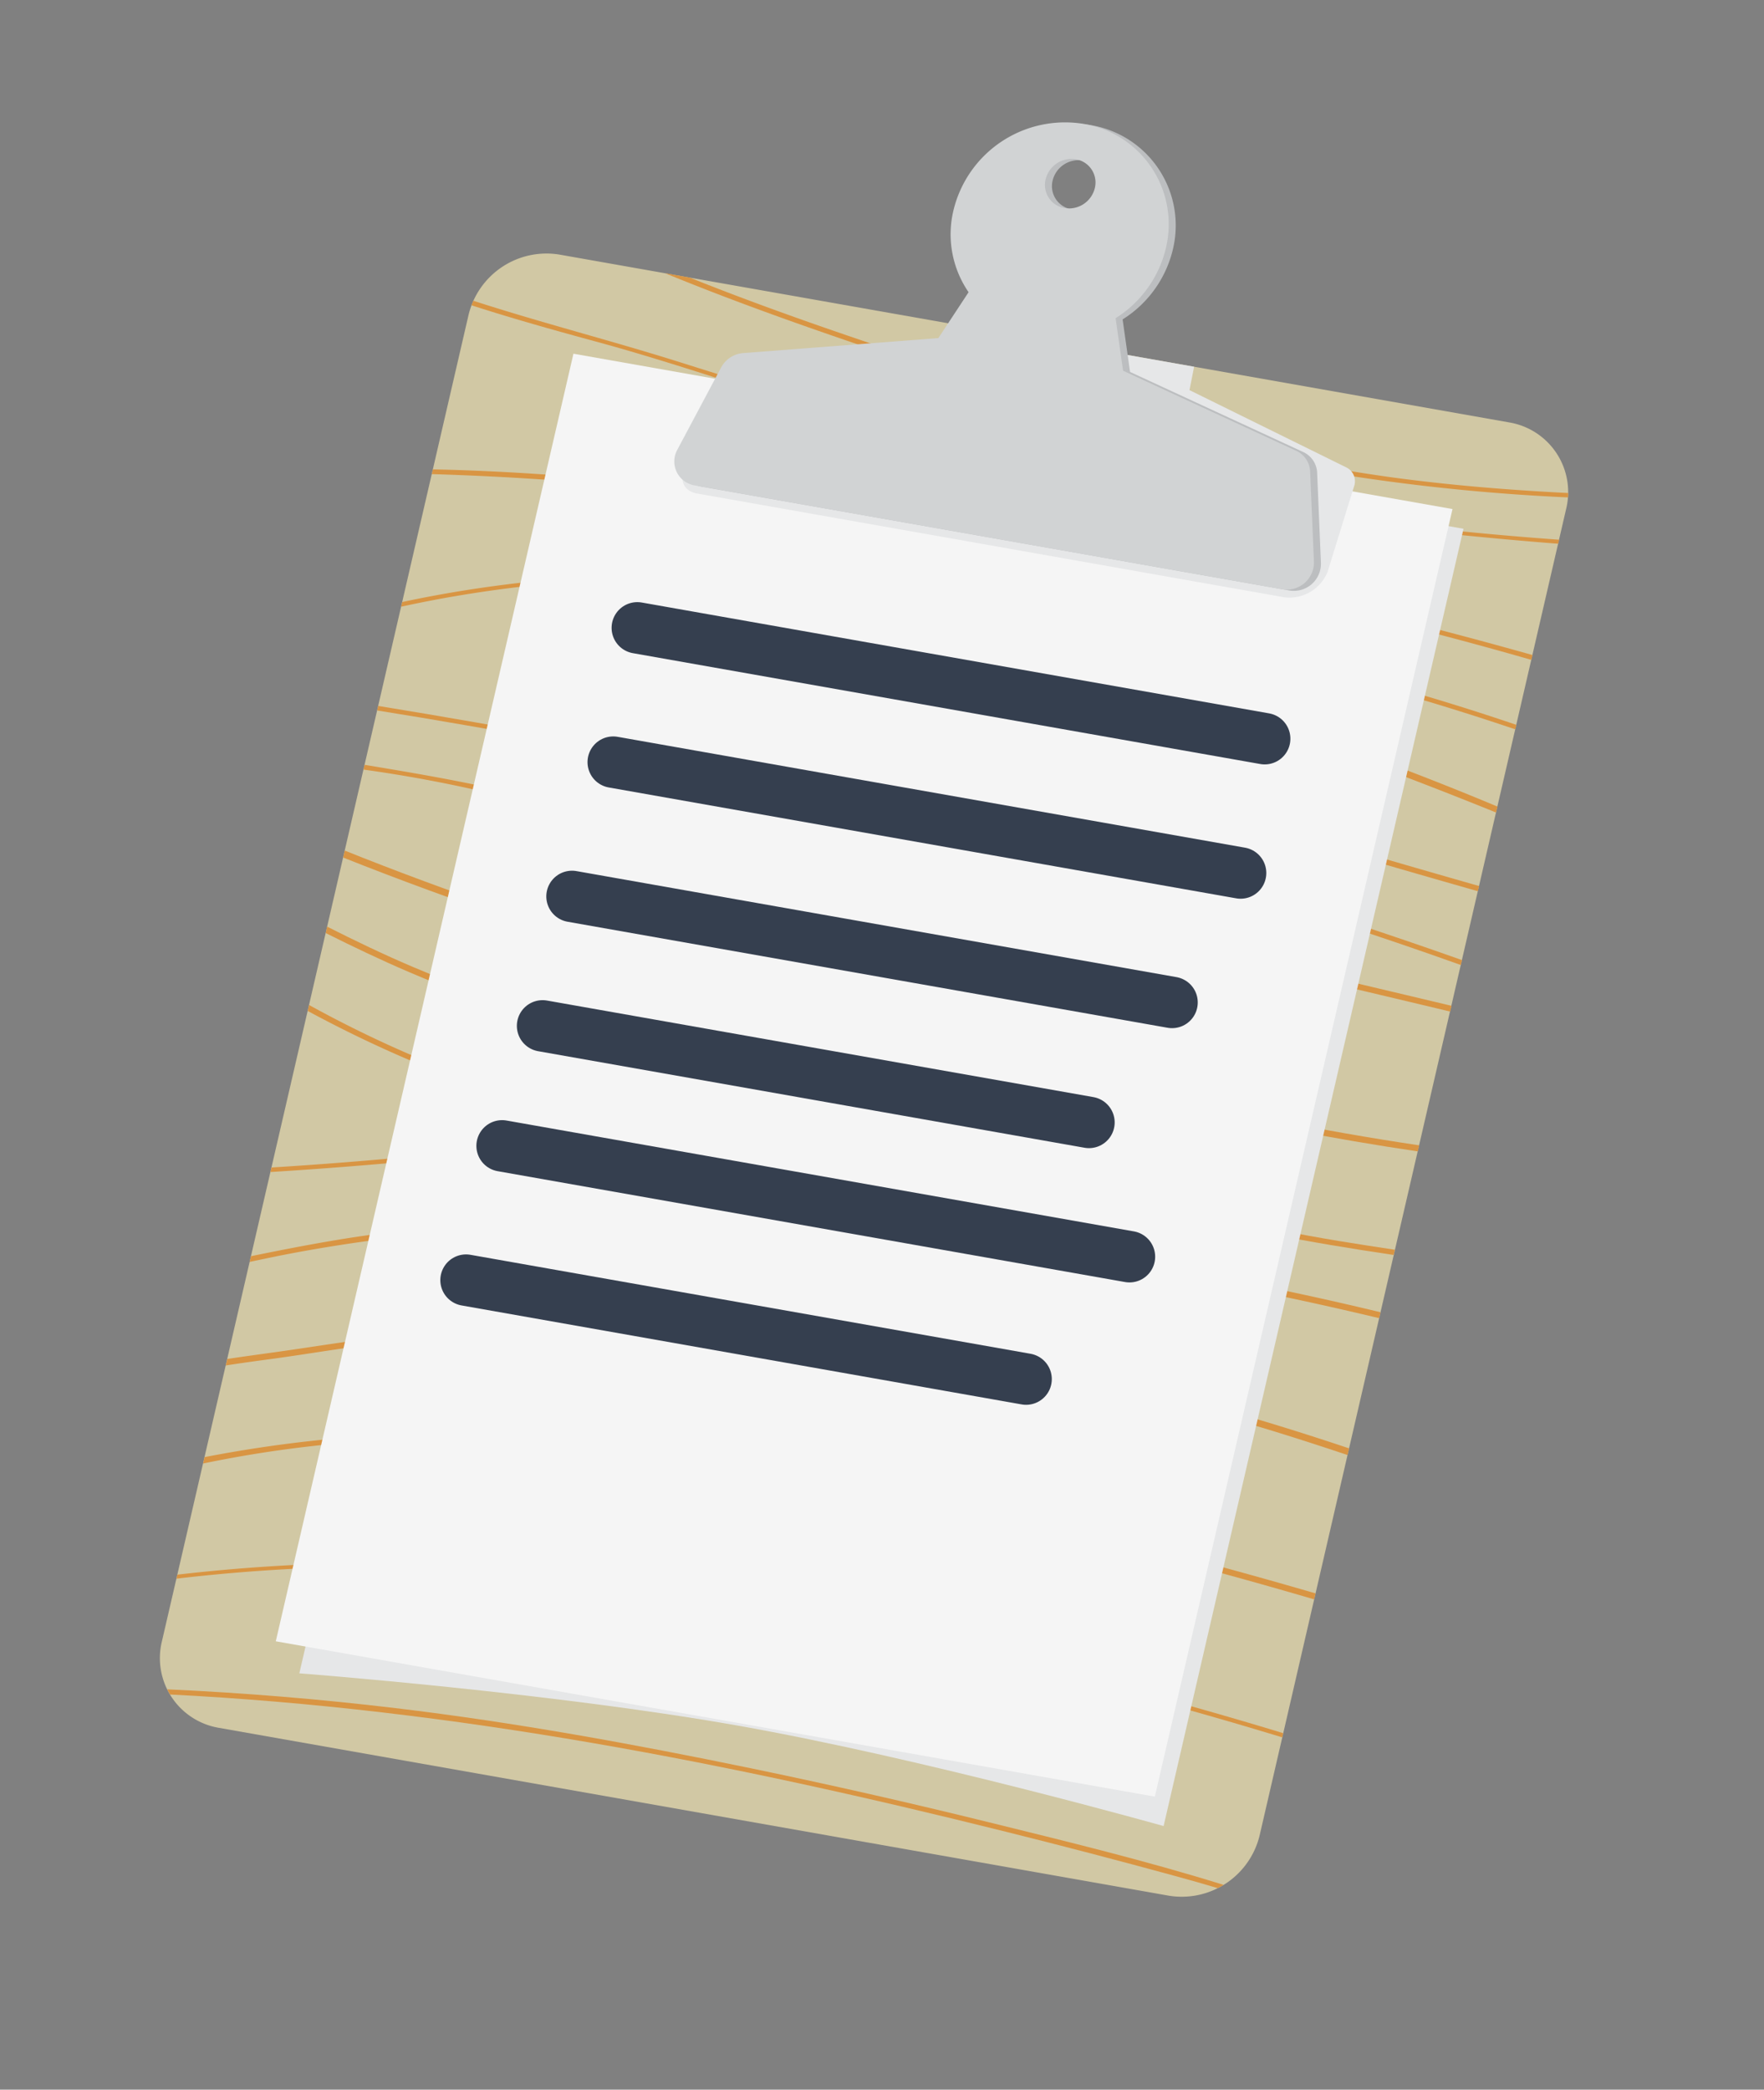 <?xml version="1.0" encoding="utf-8"?>
<svg viewBox="460.455 353.478 102.981 121.951" xmlns="http://www.w3.org/2000/svg">
  <rect x="460.455" y="353.478" width="102.981" height="121.951" fill="#808080" stroke="none"/>
  <g id="Group_1500" data-name="Group 1500" transform="matrix(1, 0, 0, 1, 17425.885, 21196.357)">
    <g id="Group_1492" data-name="Group 1492" transform="translate(-16446.471 -1955.274)">
      <g id="Group_1463" data-name="Group 1463" transform="matrix(0.985, 0.174, -0.174, 0.985, -492.71, -18886.918)">
        <path id="Path_1896" data-name="Path 1896" d="M997.115,271.768a4.679,4.679,0,0,1-4.606,4.376H936.2a4.122,4.122,0,0,1-4.146-4.376l4.163-79.351a4.68,4.68,0,0,1,4.606-4.376h56.3a4.122,4.122,0,0,1,4.147,4.376Z" transform="translate(-932.052 -175.205)" fill="#d1c8a4"/>
        <g id="Group_1459" data-name="Group 1459" transform="translate(14.921 76.953)">
          <path id="Path_1897" data-name="Path 1897" d="M1002.581,490.868c.117,0,.22-.128.053-.128-.117,0-.22.128-.053.128Z" transform="translate(-1002.494 -490.74)" fill="#efa734"/>
        </g>
        <g id="Group_1460" data-name="Group 1460" transform="translate(0.203 12.836)">
          <path id="Path_1898" data-name="Path 1898" d="M982.39,208.066c-5.96-.423-11.876-1.161-17.78-1.937-4.15-.545-8.349-.855-12.493-1.433-.023.092-.043.186-.06.28,2.53.349,5.079.6,7.629.83,4.622.424,9.2,1.187,13.811,1.7a195.979,195.979,0,0,0,27.892,1.146c5.183-.158,10.368-.507,15.547-1.009l.013-.242A205.9,205.9,0,0,1,982.39,208.066Z" transform="translate(-948.023 -201.169)" fill="#d99543"/>
          <path id="Path_1899" data-name="Path 1899" d="M1031.221,192.289c4.573.352,9.169.526,13.779.426a118.557,118.557,0,0,0,12.231-.963c-.009-.086-.021-.17-.035-.254-3.456.434-6.92.759-10.4.895a131.255,131.255,0,0,1-14.208-.286c-4.711-.327-9.378-1.006-14.033-1.681-4.7-.681-9.4-1.417-14.035-2.386h-1.461c4.662,1.015,9.395,1.781,14.134,2.485C1021.844,191.217,1026.517,191.926,1031.221,192.289Z" transform="translate(-988.224 -188.041)" fill="#d99543"/>
          <path id="Path_1900" data-name="Path 1900" d="M949.389,245.142l-.015.284a176.173,176.173,0,0,1,22.163-1.807c9.41-.249,18.833-.213,28.2.217,4.921.226,9.833.584,14.719,1.1l.015-.289a290.535,290.535,0,0,0-29.288-1.44C973.282,243.17,961.267,243.31,949.389,245.142Z" transform="translate(-945.908 -231.518)" fill="#d99543"/>
          <path id="Path_1901" data-name="Path 1901" d="M978.675,260.875c-10.56.38-21.271,1.972-31.251,6.027l-.015.279c15.75-6.485,33.184-6.727,49.606-5.85a156.785,156.785,0,0,1,15.675,1.585l.014-.27q-3.653-.561-7.341-.935A194.644,194.644,0,0,0,978.675,260.875Z" transform="translate(-944.36 -245.343)" fill="#d99543"/>
          <path id="Path_1902" data-name="Path 1902" d="M969.03,319.246q-11.554-.411-23.143-.254l-.014.271q2.666-.045,5.334-.051c9.681-.031,19.332.334,28.988.654,3.836.127,7.669.292,11.491.563,3.8.269,7.568.739,11.327,1.263q3.875.54,7.728,1.194l.015-.294q-6.534-1.095-13.13-1.884C988.177,319.592,978.567,319.585,969.03,319.246Z" transform="translate(-943.149 -291.22)" fill="#d99543"/>
          <path id="Path_1903" data-name="Path 1903" d="M1046.681,274.607a4.563,4.563,0,0,0-2.2.961c-.592.638.9,1.289,1.233,1.466a15.41,15.41,0,0,0,4.644,1.37c2.032.344,4.085.621,6.147.8,2.3.2,4.61.3,6.908.5,2.346.209,4.676.554,7.01.838q7.032.854,14.081,1.608,2.038.218,4.079.427l.016-.311q-7-.721-13.982-1.54c-4.659-.546-9.3-1.228-13.993-1.537-2.311-.152-4.623-.292-6.911-.6a41.024,41.024,0,0,1-5.473-.989,10.687,10.687,0,0,1-2.391-.961c-.236-.133-1.05-.509-.931-.9.2-.647,1.945-.888,2.463-1.01a40.412,40.412,0,0,1,8.668-.957c9.663-.17,19.212,1.394,28.561,3.234q2.114.416,4.219.865l.019-.356a184.025,184.025,0,0,0-20.816-3.45C1061.037,273.379,1053.688,272.815,1046.681,274.607Z" transform="translate(-1020.76 -255.324)" fill="#d99543"/>
          <path id="Path_1904" data-name="Path 1904" d="M955.126,335.9c-3.36-.253-6.735-.241-10.114-.2l-.015.284a79.118,79.118,0,0,1,8.4.129c4.7.391,9.429.619,14.158.792,9.705.355,19.406.682,29.1,1.2q6.63.351,13.254.749l.018-.344c-12.719-.753-25.448-1.415-38.2-1.8C966.178,336.536,960.641,336.314,955.126,335.9Z" transform="translate(-942.458 -304.405)" fill="#d99543"/>
          <path id="Path_1905" data-name="Path 1905" d="M991.1,365.664c-4.8-.294-9.585-.724-14.36-1.2-4.685-.467-9.378-.868-14.05-1.425-6.376-.761-12.719-1.737-18.976-3.049l-.022.416c6.985,1.447,14.072,2.482,21.2,3.279,4.694.526,9.408.936,14.114,1.387,4.776.457,9.563.844,14.366,1.094,5.008.261,10.036.357,15.069.213l.019-.362C1002.658,366.177,996.866,366.017,991.1,365.664Z" transform="translate(-941.431 -323.568)" fill="#d99543"/>
          <path id="Path_1906" data-name="Path 1906" d="M989.4,388.73c-9.427-.643-18.743-2.054-28.057-3.374-4.518-.641-9.01-1.423-13.438-2.447-1.8-.416-3.56-.91-5.312-1.438l-.02.382c1.716.51,3.444.989,5.2,1.4,4.47,1.034,9.011,1.8,13.572,2.451,9.317,1.321,18.634,2.71,28.063,3.354,4.7.32,9.388.555,14.115.516q1.852-.015,3.7-.068l.017-.312q-1.652.045-3.3.066C999.074,389.311,994.239,389.06,989.4,388.73Z" transform="translate(-940.55 -340.499)" fill="#d99543"/>
          <path id="Path_1907" data-name="Path 1907" d="M967.17,435.262a137.61,137.61,0,0,0-21.115,4.239c-2.844.823-5.582,1.868-8.332,2.954l-.018.341,1.5-.6a88.655,88.655,0,0,1,13.1-3.965,161.673,161.673,0,0,1,27.729-3.773,208.055,208.055,0,0,1,23.156.105l.019-.354A198.574,198.574,0,0,0,967.17,435.262Z" transform="translate(-936.711 -381.777)" fill="#d99543"/>
          <path id="Path_1908" data-name="Path 1908" d="M954.414,409.308c1.811-.578,3.773-.828,5.431-1.84.14-.086.026-.175-.075-.2a8.257,8.257,0,0,0-2.267-.009,12.352,12.352,0,0,1-2.714-.218c-1.7-.263-3.408-.527-5.1-.827A68.245,68.245,0,0,1,939.56,403.6l-.019.355a71.086,71.086,0,0,0,9.634,2.477c1.7.315,3.425.548,5.134.837a20.08,20.08,0,0,0,2.328.258c.858.044,1.718-.136,2.565-.043-1.662.921-3.682,1.175-5.46,1.755-2.063.674-4.131,1.3-6.219,1.879q-4.22,1.174-8.473,2.2l-.014.271q4.479-1.084,8.927-2.315C950.132,410.671,952.268,409.993,954.414,409.308Z" transform="translate(-937.76 -357.943)" fill="#d99543"/>
          <path id="Path_1909" data-name="Path 1909" d="M980.537,466.932a146.24,146.24,0,0,0-27.393,2.9q-3.55.719-7.059,1.669c-2.42.659-4.773,1.509-7.16,2.282-.906.294-1.821.585-2.732.893l-.02.387c.918-.313,1.841-.609,2.756-.9,2.111-.681,4.192-1.441,6.321-2.056,2.266-.654,4.555-1.207,6.853-1.7a143.916,143.916,0,0,1,27.723-3.1,121.907,121.907,0,0,1,14.409.575c2.452.25,4.891.573,7.322.94l.021-.4c-2.331-.348-4.671-.654-7.021-.9A122.085,122.085,0,0,0,980.537,466.932Z" transform="translate(-935.503 -407.85)" fill="#d99543"/>
          <path id="Path_1910" data-name="Path 1910" d="M958.391,506.366a76.459,76.459,0,0,0-23.652,4.99l-.02.382a69.321,69.321,0,0,1,18.512-4.567,158.323,158.323,0,0,1,27.784-.468c6.33.37,12.654.864,18.943,1.56l.019-.358c-4.592-.5-9.2-.9-13.819-1.22A199.335,199.335,0,0,0,958.391,506.366Z" transform="translate(-934.357 -438.661)" fill="#d99543"/>
          <path id="Path_1911" data-name="Path 1911" d="M974.748,544.05c-4.641-.235-9.282-.463-13.948-.352a105.167,105.167,0,0,0-27.776,4.367l-.013.24a103.372,103.372,0,0,1,21.125-4.017c9.394-.8,18.78-.185,28.093.435,5.334.355,10.657.829,15.95,1.472l.013-.251q-4.766-.576-9.56-.98C984.016,544.571,979.385,544.284,974.748,544.05Z" transform="translate(-933.012 -468.341)" fill="#d99543"/>
          <path id="Path_1912" data-name="Path 1912" d="M984.3,589.576q-7.059-.472-14.146-.681c-7-.2-14-.242-21.024.152q-6.668.374-13.32,1.238c.068.093.139.183.214.269,16.492-2.064,33.031-1.745,49.451-.6q5.111.356,10.207.827c.844.077,1.687.165,2.528.261q.155-.117.3-.246l-.053-.007C993.774,590.192,989.024,589.892,984.3,589.576Z" transform="translate(-935.217 -503.87)" fill="#d99543"/>
        </g>
        <path id="Path_1913" data-name="Path 1913" d="M1026.183,219.08H974.959l-4.07,77.58s14.6-1.448,25.688-1.448,25.536,1.448,25.536,1.448Z" transform="translate(-962.663 -199.669)" fill="#e6e7e8" style="mix-blend-mode: multiply;isolation: isolate"/>
        <path id="Path_1914" data-name="Path 1914" d="M1019.1,214.259H967l-4.04,77h52.1Z" transform="translate(-956.413 -195.87)" fill="#f5f5f5"/>
        <path id="Path_1915" data-name="Path 1915" d="M1035.874,188.041l-1.082,1.39-12.054,2.845a2.588,2.588,0,0,0-1.486,1.054l-3.462,5.153c-.639.951-.3,1.889.689,1.889h34.837a2.416,2.416,0,0,0,2.2-1.889l.65-5.153a.9.9,0,0,0-.646-1.054l-9.784-2.845.028-1.39Z" transform="translate(-999.373 -175.205)" fill="#e6e7e8" style="mix-blend-mode: multiply;isolation: isolate"/>
        <g id="Group_1461" data-name="Group 1461" transform="translate(17.88 0)">
          <path id="Path_1916" data-name="Path 1916" d="M1052.118,144.071l-10.77-2.845-.961-2.942a6.634,6.634,0,0,0,2.186-4.694,5.936,5.936,0,0,0-5.573-6.136,6.7,6.7,0,0,0-7.027,6.284,5.961,5.961,0,0,0,1.7,4.546l-1.27,2.942-11.069,2.845a1.607,1.607,0,0,0-1.121,1.053l-1.676,5.153a1.416,1.416,0,0,0,1.344,1.889h34.837a1.583,1.583,0,0,0,1.542-1.889l-1.135-5.153A1.392,1.392,0,0,0,1052.118,144.071Zm-15.628-14.512a1.37,1.37,0,0,1,1.382,1.459,1.555,1.555,0,0,1-1.535,1.459,1.37,1.37,0,0,1-1.382-1.459A1.555,1.555,0,0,1,1036.49,129.559Z" transform="translate(-1016.465 -127.441)" fill="#bcbec0"/>
        </g>
        <g id="Group_1462" data-name="Group 1462" transform="translate(17.465 0)">
          <path id="Path_1917" data-name="Path 1917" d="M1050.158,144.071l-10.77-2.845-.961-2.942a6.633,6.633,0,0,0,2.186-4.694,5.936,5.936,0,0,0-5.573-6.136,6.7,6.7,0,0,0-7.027,6.284,5.961,5.961,0,0,0,1.7,4.546l-1.27,2.942-11.069,2.845a1.607,1.607,0,0,0-1.121,1.053l-1.676,5.153a1.416,1.416,0,0,0,1.344,1.889h34.837a1.584,1.584,0,0,0,1.542-1.889l-1.136-5.153A1.392,1.392,0,0,0,1050.158,144.071Zm-15.628-14.512a1.37,1.37,0,0,1,1.382,1.459,1.555,1.555,0,0,1-1.535,1.459,1.37,1.37,0,0,1-1.382-1.459A1.555,1.555,0,0,1,1034.53,129.559Z" transform="translate(-1014.505 -127.441)" fill="#d1d3d4"/>
        </g>
      </g>
      <line id="Line_118" data-name="Line 118" x2="37.184" transform="matrix(0.985, 0.174, -0.174, 0.985, -481.754, -18850.965)" fill="none" stroke="#353f4f" stroke-linecap="round" stroke-width="3"/>
      <line id="Line_119" data-name="Line 119" x2="37.184" transform="matrix(0.985, 0.174, -0.174, 0.985, -483.16, -18843.127)" fill="none" stroke="#353f4f" stroke-linecap="round" stroke-width="3"/>
      <line id="Line_120" data-name="Line 120" x2="35.564" transform="matrix(0.985, 0.174, -0.174, 0.985, -485.566, -18835.291)" fill="none" stroke="#353f4f" stroke-linecap="round" stroke-width="3"/>
      <line id="Line_121" data-name="Line 121" x2="32.385" transform="matrix(0.985, 0.174, -0.174, 0.985, -487.285, -18827.736)" fill="none" stroke="#353f4f" stroke-linecap="round" stroke-width="3"/>
      <line id="Line_122" data-name="Line 122" x2="37.184" transform="matrix(0.985, 0.174, -0.174, 0.985, -489.648, -18820.734)" fill="none" stroke="#353f4f" stroke-linecap="round" stroke-width="3"/>
      <line id="Line_123" data-name="Line 123" x2="33.195" transform="matrix(0.985, 0.174, -0.174, 0.985, -491.753, -18812.898)" fill="none" stroke="#353f4f" stroke-linecap="round" stroke-width="3"/>
    </g>
  </g>
</svg>